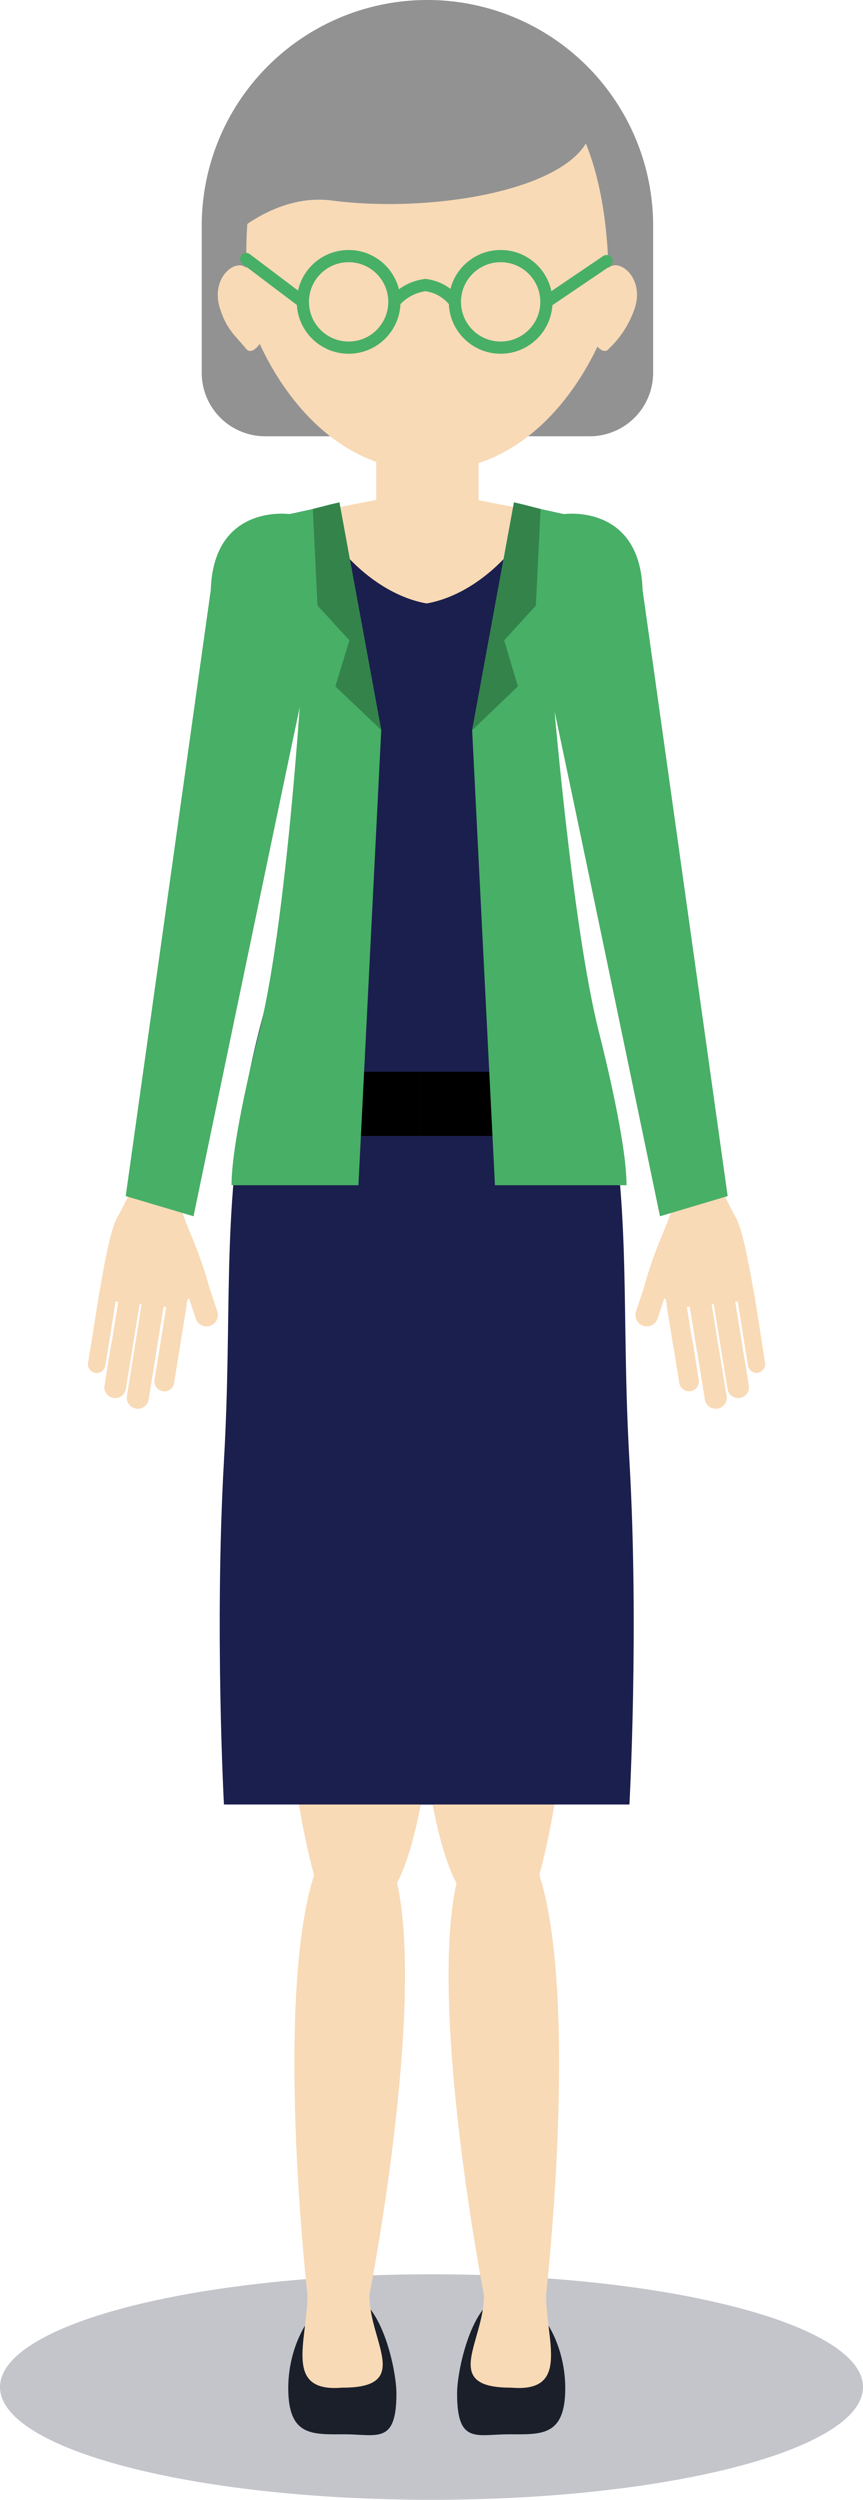 <svg xmlns="http://www.w3.org/2000/svg" width="70.735" height="204.778" viewBox="0 0 70.735 204.778">
  <g id="Group_1614" data-name="Group 1614" transform="translate(-280.827 -402.064)">
    <path id="Path_7108" data-name="Path 7108" d="M70.735,164.737c0,5.1-15.839,9.237-35.368,9.237S0,169.841,0,164.737,15.839,155.5,35.368,155.5,70.735,159.633,70.735,164.737Z" transform="translate(280.827 432.867)" fill="#c3c5cb"/>
    <g id="Group_1568" data-name="Group 1568" transform="translate(297.361 402.064)">
      <path id="Path_7109" data-name="Path 7109" d="M45.6,35.739H19a5.2,5.2,0,0,1-5.2-5.2V18.5A18.494,18.494,0,0,1,32.3,0h0A18.494,18.494,0,0,1,50.8,18.5V30.539A5.2,5.2,0,0,1,45.6,35.739Z" transform="translate(-13.8)" fill="#929292"/>
      <rect id="Rectangle_231" data-name="Rectangle 231" width="8.387" height="9.141" transform="translate(14.305 34.002)" fill="#f8dab6"/>
      <path id="Path_7110" data-name="Path 7110" d="M34.234,3.53h-4.78c-16.174,0-12.161,22.213-12.161,22.213,0,.371,4.133,12.137,14.545,12.137S46.395,26.1,46.395,25.743C46.395,25.743,48.779,3.53,34.234,3.53Z" transform="translate(-13.196 0.699)" fill="#f8dab6"/>
      <g id="Group_1567" data-name="Group 1567" transform="translate(1.312 21.733)">
        <path id="Path_7111" data-name="Path 7111" d="M19.382,20.9c.312,1.857-1.39,5.032-2.157,4.085-.946-1.162-1.605-1.569-2.169-3.379-.731-2.384,1.2-4.026,2.157-3.283C18.651,19.458,19.07,19.039,19.382,20.9Z" transform="translate(-14.895 -18.139)" fill="#f8dab6"/>
        <path id="Path_7112" data-name="Path 7112" d="M39.846,20.9c-.312,1.857,1.4,5.032,2.157,4.085A8.073,8.073,0,0,0,44.159,21.6c.743-2.384-1.2-4.026-2.145-3.283C40.577,19.458,40.158,19.039,39.846,20.9Z" transform="translate(-9.96 -18.139)" fill="#f8dab6"/>
      </g>
      <path id="Path_7113" data-name="Path 7113" d="M44.661,5.963c1.737.863.851,1.845.851,3.582,0,5.308-12.52,7.62-21.35,6.47-4.972-.647-8.842,3.5-8.842,3.5S16.9-7.827,44.661,5.963Z" transform="translate(-13.499 0.411)" fill="#929292"/>
    </g>
    <g id="Group_1572" data-name="Group 1572" transform="translate(288.034 442.212)">
      <path id="Path_7114" data-name="Path 7114" d="M31.585,33.51,17.22,36.29s4.181,1.725,4.181,6.1L25.487,83.9c0,4.373.072,7.919,5.176,7.919H31.6V33.51Z" transform="translate(-3.796 -33.51)" fill="#f8dab6"/>
      <path id="Path_7115" data-name="Path 7115" d="M31.789,46.93h-.935c-5.1,0-8.207,13.682-8.207,18.043,0,0-6.925,18.475-6.434,33.331s2.5,5.978,7.608,5.978h7.967Z" transform="translate(-4 -30.852)" fill="#f8dab6"/>
      <g id="Group_1570" data-name="Group 1570" transform="translate(0 2.557)">
        <g id="Group_1569" data-name="Group 1569" transform="translate(0 54.017)">
          <path id="Path_7116" data-name="Path 7116" d="M12.427,88.572a.814.814,0,0,1,.671.935l-.491,3.043a.814.814,0,0,1-.935.671h0A.814.814,0,0,1,11,92.286l.491-3.043a.827.827,0,0,1,.935-.671Z" transform="translate(-5.029 -79.179)" fill="#f8dab6"/>
          <path id="Path_7117" data-name="Path 7117" d="M12,91.242a.814.814,0,0,1,.671.935l-.491,3.043a.8.8,0,0,1-.935.671h0a.814.814,0,0,1-.671-.935l.491-3.043A.814.814,0,0,1,12,91.242Z" transform="translate(-5.115 -78.65)" fill="#f8dab6"/>
          <path id="Path_7118" data-name="Path 7118" d="M10.875,88.312a.9.9,0,0,1,.743,1.03l-.611,3.774a.889.889,0,0,1-1.03.743h0a.913.913,0,0,1-.755-1.03l.611-3.774a.907.907,0,0,1,1.042-.743Z" transform="translate(-5.382 -79.231)" fill="#f8dab6"/>
          <path id="Path_7119" data-name="Path 7119" d="M10.347,91.6a.889.889,0,0,1,.743,1.03l-.623,3.87a.9.9,0,0,1-1.042.743h0a.9.9,0,0,1-.743-1.03l.623-3.87a.91.91,0,0,1,1.042-.743Z" transform="translate(-5.489 -78.578)" fill="#f8dab6"/>
          <path id="Path_7120" data-name="Path 7120" d="M9.252,88.082a.881.881,0,0,1,.731,1.006l-.623,3.858a.878.878,0,0,1-1.018.731h0a.876.876,0,0,1-.719-1.018L8.245,88.8a.864.864,0,0,1,1.006-.719Z" transform="translate(-5.699 -79.276)" fill="#f8dab6"/>
          <path id="Path_7121" data-name="Path 7121" d="M8.7,91.442a.872.872,0,0,1,.731,1.006L8.9,95.671a.878.878,0,0,1-1.018.731h0A.872.872,0,0,1,7.152,95.4l.515-3.223a.893.893,0,0,1,1.03-.731Z" transform="translate(-5.792 -78.611)" fill="#f8dab6"/>
          <path id="Path_7122" data-name="Path 7122" d="M7.721,87.811a.7.7,0,0,1,.587.815l-.5,3.115a.7.7,0,0,1-.827.587h0a.715.715,0,0,1-.587-.815l.5-3.127a.726.726,0,0,1,.827-.575Z" transform="translate(-5.942 -79.329)" fill="#f8dab6"/>
          <path id="Path_7123" data-name="Path 7123" d="M7.267,90.521a.724.724,0,0,1,.6.815l-.431,2.612a.715.715,0,0,1-.815.587h0a.724.724,0,0,1-.6-.815l.431-2.6a.715.715,0,0,1,.815-.6Z" transform="translate(-6.015 -78.792)" fill="#f8dab6"/>
          <path id="Path_7124" data-name="Path 7124" d="M13.076,86.377a.931.931,0,0,1,1.174.6l1.1,3.355a.931.931,0,0,1-.6,1.174h0a.931.931,0,0,1-1.174-.6l-1.1-3.355a.941.941,0,0,1,.6-1.174Z" transform="translate(-4.744 -79.62)" fill="#f8dab6"/>
          <path id="Path_7125" data-name="Path 7125" d="M13.919,91.261s.108-1.51.359-.575c.276,1.006,1.486-1.45,1.486-1.45a37.8,37.8,0,0,0-1.474-4.157A26.085,26.085,0,0,1,13,81.257L9.749,80.73s-.791,1.821-1.5,3.067S6.73,90.458,6.73,90.458Z" transform="translate(-5.874 -80.73)" fill="#f8dab6"/>
        </g>
        <path id="Path_7126" data-name="Path 7126" d="M12.162,94.022c-.8,2.768-.994,4.038-2.36,3.81h0c-1.366-.228-1.4-2.744-1.4-2.744,2.336-24.573,9.082-57.329,9.082-57.329a2.523,2.523,0,0,1,2.875-2.085h0c1.366.228,4.816,3.019,4.6,4.4C24.97,40.072,17.194,76.865,12.162,94.022Z" transform="translate(-5.543 -35.644)" fill="#f8dab6"/>
      </g>
      <g id="Group_1571" data-name="Group 1571" transform="translate(14.179 60.42)">
        <path id="Path_7127" data-name="Path 7127" d="M28.586,164.987c0,4.181-1.593,3.331-4.229,3.331s-4.637.216-4.637-3.786c0-3.834,2.216-7.572,4.864-7.572S28.586,162.879,28.586,164.987Z" transform="translate(-17.48 -69.475)" fill="#1a1f2a"/>
        <path id="Path_7128" data-name="Path 7128" d="M28.489,138.477c-5.655,8.039,1.078,2.4-2.732,2.4h0c-3.81,0,1.018,9.752-3.091-2.4S17.85,90.829,17.85,90.829c0-3.81,1.054-6.889,4.864-6.889h0c3.81,0,10.064,2.444,10.064,6.254C32.778,90.182,34.144,130.426,28.489,138.477Z" transform="translate(-17.85 -83.94)" fill="#f8dab6"/>
        <path id="Path_7129" data-name="Path 7129" d="M26.287,164.242c0,3.81,3.582,7.572-2.228,7.548h0c-4.84.419-2.851-3.822-2.851-7.632,0,0-2.8-24.621.671-34.745,2.9-8.482-2.4-9.273,1.414-9.273h0c3.81,0,3.187,2.157,5.14,9.764C31.019,140.04,26.287,164.242,26.287,164.242Z" transform="translate(-17.397 -76.769)" fill="#f8dab6"/>
      </g>
    </g>
    <g id="Group_1576" data-name="Group 1576" transform="translate(314.308 442.212)">
      <path id="Path_7130" data-name="Path 7130" d="M29.17,33.51l14.365,2.78s-4.181,1.725-4.181,6.1L35.28,83.9c0,4.373-.072,7.919-5.176,7.919H29.17V33.51Z" transform="translate(-27.702 -33.51)" fill="#f8dab6"/>
      <path id="Path_7131" data-name="Path 7131" d="M29.17,46.93H30.1c5.1,0,8.207,13.682,8.207,18.043,0,0,6.925,18.475,6.434,33.331s-2.5,5.978-7.608,5.978H29.17Z" transform="translate(-27.702 -30.852)" fill="#f8dab6"/>
      <g id="Group_1574" data-name="Group 1574" transform="translate(9.821 2.557)">
        <g id="Group_1573" data-name="Group 1573" transform="translate(8.783 54.017)">
          <path id="Path_7132" data-name="Path 7132" d="M46.293,88.572a.814.814,0,0,0-.671.935l.491,3.043a.808.808,0,0,0,.923.671h0a.814.814,0,0,0,.671-.935l-.491-3.043a.784.784,0,0,0-.923-.671Z" transform="translate(-43.049 -79.179)" fill="#f8dab6"/>
          <path id="Path_7133" data-name="Path 7133" d="M46.733,91.242a.814.814,0,0,0-.671.935l.491,3.043a.808.808,0,0,0,.923.671h0a.805.805,0,0,0,.671-.935l-.479-3.043a.814.814,0,0,0-.935-.671Z" transform="translate(-42.962 -78.65)" fill="#f8dab6"/>
          <path id="Path_7134" data-name="Path 7134" d="M47.9,88.312a.9.9,0,0,0-.743,1.03l.611,3.774a.9.9,0,0,0,1.042.743h0a.9.9,0,0,0,.743-1.03l-.611-3.774a.9.9,0,0,0-1.042-.743Z" transform="translate(-42.744 -79.231)" fill="#f8dab6"/>
          <path id="Path_7135" data-name="Path 7135" d="M48.445,91.6a.889.889,0,0,0-.743,1.03l.623,3.87a.9.9,0,0,0,1.042.743h0a.9.9,0,0,0,.743-1.03l-.635-3.87a.911.911,0,0,0-1.03-.743Z" transform="translate(-42.637 -78.578)" fill="#f8dab6"/>
          <path id="Path_7136" data-name="Path 7136" d="M49.523,88.082a.872.872,0,0,0-.731,1.006l.623,3.858a.878.878,0,0,0,1.018.731h0a.884.884,0,0,0,.731-1.018L50.541,88.8a.882.882,0,0,0-1.018-.719Z" transform="translate(-42.422 -79.276)" fill="#f8dab6"/>
          <path id="Path_7137" data-name="Path 7137" d="M50.063,91.442a.872.872,0,0,0-.731,1.006l.527,3.223a.884.884,0,0,0,1.018.731h0a.881.881,0,0,0,.731-1.006l-.527-3.223a.875.875,0,0,0-1.018-.731Z" transform="translate(-42.315 -78.611)" fill="#f8dab6"/>
          <path id="Path_7138" data-name="Path 7138" d="M50.978,87.811a.715.715,0,0,0-.587.815l.5,3.115a.7.7,0,0,0,.827.587h0a.715.715,0,0,0,.587-.815l-.5-3.127a.726.726,0,0,0-.827-.575Z" transform="translate(-42.104 -79.329)" fill="#f8dab6"/>
          <path id="Path_7139" data-name="Path 7139" d="M51.42,90.521a.724.724,0,0,0-.6.815l.419,2.6a.715.715,0,0,0,.815.587h0a.715.715,0,0,0,.587-.815l-.407-2.588a.715.715,0,0,0-.815-.6Z" transform="translate(-42.018 -78.792)" fill="#f8dab6"/>
          <path id="Path_7140" data-name="Path 7140" d="M45.794,86.377a.931.931,0,0,0-1.174.6l-1.1,3.355a.931.931,0,0,0,.6,1.174h0a.936.936,0,0,0,1.174-.6l1.1-3.355a.941.941,0,0,0-.6-1.174Z" transform="translate(-43.473 -79.62)" fill="#f8dab6"/>
          <path id="Path_7141" data-name="Path 7141" d="M45.957,91.261s-.108-1.51-.371-.575c-.276,1.006-1.486-1.45-1.486-1.45a37.8,37.8,0,0,1,1.474-4.157,24.491,24.491,0,0,0,1.294-3.822l3.247-.527s.779,1.821,1.486,3.067,1.534,6.661,1.534,6.661Z" transform="translate(-43.348 -80.73)" fill="#f8dab6"/>
        </g>
        <path id="Path_7142" data-name="Path 7142" d="M48.947,94.022c.815,2.768.994,4.038,2.36,3.81h0c1.366-.228,1.4-2.744,1.4-2.744C50.373,70.516,43.64,37.76,43.64,37.76a2.529,2.529,0,0,0-2.887-2.085h0c-1.366.228-4.816,3.019-4.6,4.4C36.152,40.072,43.927,76.865,48.947,94.022Z" transform="translate(-36.142 -35.644)" fill="#f8dab6"/>
      </g>
      <g id="Group_1575" data-name="Group 1575" transform="translate(0 60.42)">
        <path id="Path_7143" data-name="Path 7143" d="M31.27,164.987c0,4.181,1.581,3.331,4.229,3.331s4.637.216,4.637-3.786c0-3.834-2.216-7.572-4.852-7.572C32.624,156.96,31.27,162.879,31.27,164.987Z" transform="translate(-27.286 -69.475)" fill="#1a1f2a"/>
        <path id="Path_7144" data-name="Path 7144" d="M32.384,138.477c5.655,8.039-1.078,2.4,2.732,2.4h0c3.81,0-1.018,9.752,3.091-2.4s4.816-47.648,4.816-47.648c0-3.81-1.066-6.889-4.864-6.889h0c-3.81,0-10.064,2.444-10.064,6.254C28.083,90.182,26.729,130.426,32.384,138.477Z" transform="translate(-27.945 -83.94)" fill="#f8dab6"/>
        <path id="Path_7145" data-name="Path 7145" d="M33.59,164.242c0,3.81-3.582,7.572,2.228,7.548h0c4.852.419,2.863-3.822,2.863-7.632,0,0,2.792-24.621-.671-34.745-2.9-8.482,2.4-9.273-1.414-9.273h0c-3.81,0-3.187,2.157-5.128,9.764C28.869,140.04,33.59,164.242,33.59,164.242Z" transform="translate(-27.401 -76.769)" fill="#f8dab6"/>
      </g>
    </g>
    <path id="Path_7146" data-name="Path 7146" d="M17.246,74.24c-2.049,10.711-1.174,18.582-1.869,30.719-.779,13.766,0,28.155,0,28.155h17.2V74.24Z" transform="translate(283.805 416.77)" fill="#1b1f4d"/>
    <path id="Path_7147" data-name="Path 7147" d="M22.019,35.156s-6.218-.875-6.446,6.206L8.6,91.023l5.559,1.653s9.022-43.407,9.261-44.269A18.8,18.8,0,0,0,22.019,35.156Z" transform="translate(282.531 409.021)" fill="#48af66"/>
    <path id="Path_7148" data-name="Path 7148" d="M16.78,82.734H32.235V42.6s-5.511-.06-9.92-7.788l-1.917.419a29.382,29.382,0,0,1,1.174,8.518c.036,1.737-.228,5.6-.228,5.6a74.818,74.818,0,0,1,.935,9.717c.24,5.775-2.169,9.693-4.385,18.534C17.439,79.391,17.08,81.092,16.78,82.734Z" transform="translate(284.151 408.959)" fill="#1b1f4d"/>
    <path id="Path_7149" data-name="Path 7149" d="M32.3,78.54H16.45l.923-5.26H32.3Z" transform="translate(284.086 416.58)"/>
    <path id="Path_7150" data-name="Path 7150" d="M24.682,34.35c-1.066.228-.719.168-2.169.539l-1.917.419a37.473,37.473,0,0,0-.515,8.363,28.569,28.569,0,0,0,1.462,5.751s-1.2,19.409-3.427,28.263c-.455,1.8-2.276,9.117-2.276,12.6h10.4l1.869-37.273Z" transform="translate(283.965 408.868)" fill="#48af66"/>
    <path id="Path_7151" data-name="Path 7151" d="M23.581,34.35l-2.181.539.383,7.907L24.4,45.648l-1.15,3.774L27.007,53Z" transform="translate(285.066 408.868)" fill="#34834b"/>
    <path id="Path_7152" data-name="Path 7152" d="M44.036,74.24c2.049,10.711,1.174,18.582,1.869,30.719.791,13.766,0,28.155,0,28.155H28.7V74.24Z" transform="translate(286.513 416.77)" fill="#1b1f4d"/>
    <path id="Path_7153" data-name="Path 7153" d="M38.916,35.156s6.218-.875,6.446,6.206l6.973,49.661-5.547,1.653s-9.022-43.407-9.273-44.269A18.8,18.8,0,0,1,38.916,35.156Z" transform="translate(288.134 409.021)" fill="#48af66"/>
    <path id="Path_7154" data-name="Path 7154" d="M44.155,82.734H28.7V42.6s5.511-.06,9.908-7.788l1.917.419a29.382,29.382,0,0,0-1.174,8.518c-.036,1.737.228,5.6.228,5.6a72.239,72.239,0,0,0-.935,9.717c-.252,5.775,2.157,9.693,4.385,18.534C43.5,79.391,43.856,81.092,44.155,82.734Z" transform="translate(286.513 408.959)" fill="#1b1f4d"/>
    <path id="Path_7155" data-name="Path 7155" d="M28.7,78.54H44.551l-.923-5.26H28.7Z" transform="translate(286.513 416.58)"/>
    <path id="Path_7156" data-name="Path 7156" d="M35.727,34.35c1.066.228.731.168,2.169.539l1.917.419s1.258,2.708,1.138,8.363c-.036,1.737-2.073,5.751-2.073,5.751s1.569,19.409,3.8,28.263c.455,1.8,2.276,9.117,2.276,12.6H34.169L32.3,53.016Z" transform="translate(287.226 408.868)" fill="#48af66"/>
    <path id="Path_7157" data-name="Path 7157" d="M35.725,34.35l2.181.539L37.522,42.8l-2.6,2.851,1.126,3.774L32.31,53Z" transform="translate(287.228 408.868)" fill="#34834b"/>
    <ellipse id="Ellipse_24" data-name="Ellipse 24" cx="3.75" cy="3.75" rx="3.75" ry="3.75" transform="translate(305.652 423.042)" fill="none" stroke="#48af66" stroke-width="1"/>
    <ellipse id="Ellipse_25" data-name="Ellipse 25" cx="3.75" cy="3.75" rx="3.75" ry="3.75" transform="translate(318.112 423.042)" fill="none" stroke="#48af66" stroke-width="1"/>
    <path id="Path_7158" data-name="Path 7158" d="M26.97,20.868a4.05,4.05,0,0,1,2.552-1.378,3.589,3.589,0,0,1,2.42,1.378" transform="translate(286.17 405.925)" fill="none" stroke="#48af66" stroke-width="1"/>
    <line id="Line_24" data-name="Line 24" y1="3.343" x2="4.936" transform="translate(325.612 423.45)" fill="none" stroke="#48af66" stroke-linecap="round" stroke-width="1"/>
    <line id="Line_25" data-name="Line 25" x1="4.649" y1="3.51" transform="translate(301.003 423.282)" fill="none" stroke="#48af66" stroke-linecap="round" stroke-width="1"/>
  </g>
</svg>
